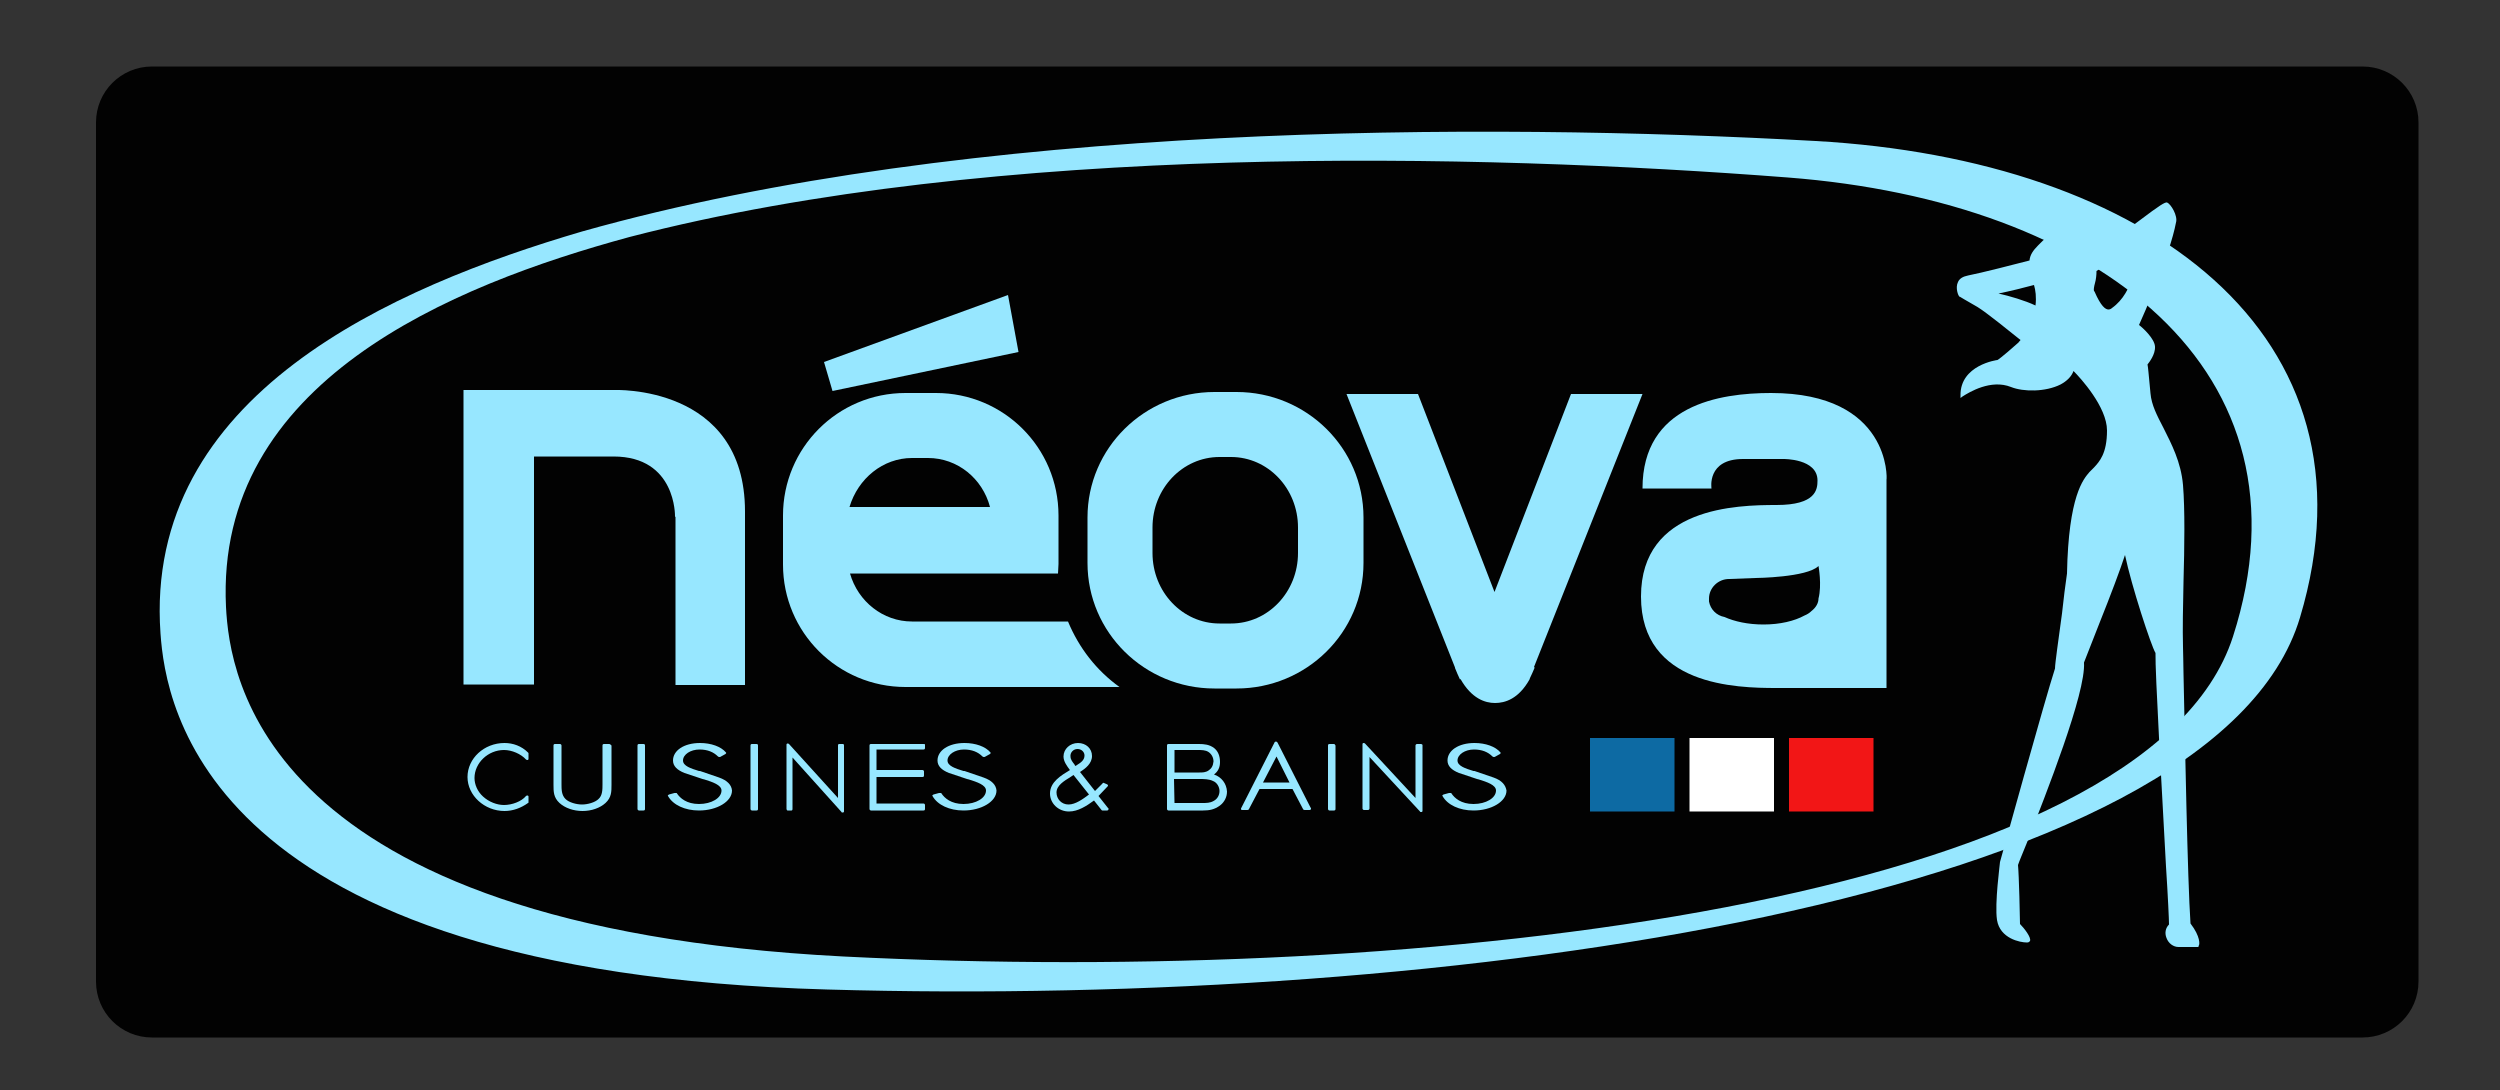 <?xml version="1.0" encoding="utf-8"?>
<!-- Generator: Adobe Illustrator 21.0.2, SVG Export Plug-In . SVG Version: 6.00 Build 0)  -->
<svg version="1.1" id="Calque_1" xmlns="http://www.w3.org/2000/svg" xmlns:xlink="http://www.w3.org/1999/xlink" x="0px" y="0px"
	 viewBox="0 0 500 218" style="enable-background:new 0 0 500 218;" xml:space="preserve">
<rect x="0" y="0" width="500" height="218" fill="#333333" stroke="none"/>
<style type="text/css">
	.st0{fill:#020202;}
	.st1{fill:#97E7FF;}
	.st2{fill:#F21616;}
	.st3{fill:#FFFFFF;}
	.st4{fill:#0D6AA3;}
</style>
<path class="st0" d="M483.7,196.3c0,6.2-5,11.2-11.2,11.2H30.4c-6.2,0-11.2-5-11.2-11.2V24.5c0-6.2,5-11.2,11.2-11.2h442.1
	c6.2,0,11.2,5,11.2,11.2V196.3z"/>
<path class="st1" d="M122.7,78h-15.9H92.7v13.3v45.6h14.1V91.3h15.9c12.6,0,12.3,12,12.3,12s0,0,0.1,0.1V137H149v-34.7
	C149,76.8,122.7,78,122.7,78z"/>
<polygon class="st1" points="164.8,72.4 166.5,78.2 203.7,70.4 201.6,59 "/>
<path class="st1" d="M213.6,124.3h-29.4h-1.8c-5.8,0-10.8-4-12.4-9.6h41.6c0-0.6,0.1-1.2,0.1-1.9v-9.7c0-13.6-11-24.5-24.5-24.5
	h-6.1c-13.6,0-24.5,11-24.5,24.5v9.8c0,13.6,11,24.5,24.5,24.5h2.4h40.4C219.3,134.1,215.8,129.6,213.6,124.3z M182.4,91.6h3.2
	c5.9,0,10.9,4.1,12.4,9.8h-28.1C171.6,95.7,176.6,91.6,182.4,91.6z"/>
<path class="st1" d="M247.3,78.4h-4.4c-14,0-25.4,11.2-25.4,25.1v9.1c0,13.9,11.4,25.1,25.4,25.1h4.4c14,0,25.4-11.2,25.4-25.1v-9.1
	C272.7,89.6,261.3,78.4,247.3,78.4z M259.6,110.6c0,7.8-6,14.1-13.4,14.1h-2.3c-7.4,0-13.4-6.3-13.4-14.1v-5.1
	c0-7.8,6-14.1,13.4-14.1h2.3c7.4,0,13.4,6.3,13.4,14.1V110.6z"/>
<path class="st1" d="M306.8,133.4l21.7-54.6h-14.3l-15.3,39.6l-15.3-39.6h-14.3l21.7,54.7c0,0,0,0,0,0.1c0.2,0.4,0.3,0.8,0.5,1.2
	l0.5,1.1l0.1-0.1c2.2,3.9,4.9,4.8,6.9,4.8s4.7-0.8,6.9-4.7l0,0l0.1-0.3c0.3-0.6,0.6-1.3,0.9-2C306.9,133.5,306.9,133.4,306.8,133.4z
	"/>
<path class="st1" d="M354.2,78.6c-10.3,0-25.7,2.4-25.7,19.1c6,0,13.8,0,13.8,0s-1-5.9,6.3-5.9c7.3,0,8.1,0,8.1,0s6.8-0.1,6.8,4.3
	c0,1.8-0.3,4.9-8.2,4.9c-7.9,0-27.1,0.4-27.1,18.3s19.1,18.3,27.1,18.3h22V95.9C377.4,95.9,378.2,78.6,354.2,78.6z M363.7,119.7
	c0,0.9-0.5,1.8-1.4,2.5c-0.4,0.4-0.9,0.7-1.4,0.9c-2,1.1-4.9,1.8-8.2,1.8c-3.1,0-5.8-0.6-7.8-1.5c-1.6-0.3-2.8-1.5-3.1-3.1v-0.1
	c0-0.1,0-0.2,0-0.3v-0.1l0,0v-0.1c0-2.1,1.8-3.9,4-3.9l5.3-0.2c0,0,10.3-0.1,12.6-2.4C363.7,113.2,364.4,117,363.7,119.7
	L363.7,119.7z"/>
<rect x="357.8" y="147.6" class="st2" width="16.9" height="14.7"/>
<rect x="337.9" y="147.6" class="st3" width="16.9" height="14.7"/>
<rect x="318" y="147.6" class="st4" width="16.9" height="14.7"/>
<path class="st1" d="M100.9,148.6c-4.1,0-7.4,3.1-7.4,6.8c0,3.7,3.4,6.8,7.4,6.8c1.7,0,3.3-0.6,4.7-1.6c0.1,0,0.1-0.1,0.1-0.2v-1.1
	c0-0.1-0.1-0.2-0.2-0.2c-0.1,0-0.2,0-0.3,0.1c-0.9,1.1-2.8,1.8-4.4,1.8c-1.4,0-3-0.6-4.2-1.7c-1.1-1-1.7-2.4-1.7-3.7
	c0-3,2.7-5.6,5.9-5.6c1.6,0,3.4,0.8,4.4,1.9c0.1,0.1,0.2,0.1,0.3,0.1s0.2-0.1,0.2-0.2v-1.1c0-0.1,0-0.1-0.1-0.2
	C104.3,149.2,102.6,148.6,100.9,148.6z"/>
<path class="st1" d="M121.8,148.8h-1c-0.2,0-0.3,0.1-0.3,0.3v7.7c0,1.1,0,2.3-0.8,3c-0.7,0.7-2.2,1.1-3.3,1.1s-2.6-0.4-3.3-1.1
	c-0.8-0.8-0.8-1.9-0.8-3v-7.7c0-0.1-0.1-0.3-0.3-0.3h-1c-0.2,0-0.3,0.1-0.3,0.3v7.9c0,1.3,0,2.5,1.2,3.6c1.1,1,2.8,1.6,4.6,1.6
	s3.5-0.6,4.6-1.6c1.2-1.1,1.2-2.3,1.2-3.6v-7.9C122.1,148.9,122,148.8,121.8,148.8z"/>
<path class="st1" d="M128.7,148.8h-0.9c-0.2,0-0.3,0.1-0.3,0.3v12.7c0,0.1,0.1,0.3,0.3,0.3h0.9c0.2,0,0.3-0.1,0.3-0.3v-12.7
	C129,148.9,128.9,148.8,128.7,148.8z"/>
<path class="st1" d="M151.3,148.8h-0.9c-0.2,0-0.3,0.1-0.3,0.3v12.7c0,0.1,0.1,0.3,0.3,0.3h0.9c0.2,0,0.3-0.1,0.3-0.3v-12.7
	C151.6,148.9,151.5,148.8,151.3,148.8z"/>
<path class="st1" d="M168.6,148.8h-0.8c-0.1,0-0.2,0.1-0.2,0.3v10.5l-9.8-10.8c-0.1-0.1-0.2-0.1-0.3-0.1s-0.2,0.1-0.2,0.2v12.9
	c0,0.1,0.1,0.3,0.2,0.3h0.8c0.1,0,0.2-0.1,0.2-0.3v-10.3l9.8,10.9c0,0.1,0.1,0.1,0.2,0.1h0.1c0.1,0,0.2-0.1,0.2-0.2v-13.2
	C168.8,148.9,168.7,148.8,168.6,148.8z"/>
<path class="st1" d="M184.7,148.8h-10.5c-0.2,0-0.3,0.1-0.3,0.3v12.7c0,0.1,0.1,0.3,0.3,0.3h10.5c0.2,0,0.3-0.1,0.3-0.3V161
	c0-0.1-0.1-0.3-0.3-0.3h-9.4v-5.3h9.2c0.2,0,0.3-0.1,0.3-0.3v-0.8c0-0.1-0.1-0.3-0.3-0.3h-9.2v-4.1h9.4c0.2,0,0.3-0.1,0.3-0.3v-0.8
	C185,148.9,184.9,148.8,184.7,148.8z"/>
<path class="st1" d="M219.7,159.2l1.8-1.9c0.1-0.1,0.1-0.1,0.1-0.2s-0.1-0.1-0.1-0.2l-0.7-0.3c-0.1-0.1-0.3,0-0.3,0.1l-1.5,1.5
	l-3-3.8c1.1-0.7,2.4-1.7,2.4-3.2s-1.2-2.6-2.8-2.6s-2.9,1.2-2.9,2.7c0,1,0.7,1.9,1.2,2.6l0.1,0.1c-1.8,1.1-4,2.4-4,4.7
	c0,2,1.7,3.6,3.8,3.6c1.8,0,3.5-1.1,5-2.2l1.5,1.9c0.1,0.1,0.1,0.1,0.2,0.1h0.9l0,0c0.2,0,0.3-0.1,0.3-0.3c0-0.1,0-0.2-0.1-0.2
	L219.7,159.2z M214.1,155.4l0.6-0.4l3.1,3.9c-1.2,0.9-2.7,2-4.1,2s-2.4-1.1-2.4-2.4C211.3,157.1,212.8,156.2,214.1,155.4z
	 M215.5,149.8c0.8,0,1.4,0.6,1.4,1.3c0,0.9-0.7,1.4-1.5,1.9c-0.1,0.1-0.2,0.1-0.3,0.2c-0.1-0.1-0.2-0.2-0.2-0.3
	c-0.4-0.5-0.8-1-0.8-1.6C214,150.6,214.6,149.8,215.5,149.8z"/>
<path class="st1" d="M242.8,154.9c0.8-0.6,1.2-1.4,1.2-2.5c0-1.2-0.4-2.2-1.2-2.8c-0.9-0.7-2-0.8-3-0.8h-6.1c-0.2,0-0.3,0.1-0.3,0.3
	v12.7c0,0.1,0.1,0.3,0.3,0.3h6.9c1.3,0,2.3-0.2,3.4-1c0.9-0.7,1.4-1.7,1.4-2.8C245.3,156.7,244.3,155.4,242.8,154.9z M241.7,154.1
	c-0.6,0.4-1.2,0.4-1.8,0.4h-5V150h4.6c0.8,0,1.6,0,2.2,0.4c0.6,0.4,1,1.1,1,1.9C242.6,153.2,242.3,153.7,241.7,154.1z M234.8,155.8
	h5c1,0,2,0,2.8,0.4c0.8,0.3,1.3,1.2,1.3,2s-0.4,1.6-1.2,2c-0.7,0.4-1.4,0.4-2.3,0.4h-5.5L234.8,155.8L234.8,155.8z"/>
<path class="st1" d="M255.5,148.5c-0.1-0.1-0.2-0.2-0.3-0.2c-0.1,0-0.3,0.1-0.3,0.2l-6.7,13.2c0,0.1,0,0.2,0,0.2
	c0.1,0.1,0.2,0.1,0.3,0.1h1c0.1,0,0.3-0.1,0.3-0.2l2.1-4h6.6l2.1,4c0,0.1,0.2,0.2,0.3,0.2h1l0,0c0.2,0,0.3-0.1,0.3-0.3
	c0-0.1,0-0.1-0.1-0.2L255.5,148.5z M257.9,156.5h-5.3l2.7-5.2L257.9,156.5z"/>
<path class="st1" d="M266.8,148.8h-0.9c-0.2,0-0.3,0.1-0.3,0.3v12.7c0,0.1,0.1,0.3,0.3,0.3h0.9c0.2,0,0.3-0.1,0.3-0.3v-12.7
	C267,148.9,266.9,148.8,266.8,148.8z"/>
<path class="st1" d="M284.2,148.8h-0.8c-0.1,0-0.3,0.1-0.3,0.3v10.5L273,148.7c-0.1-0.1-0.2-0.1-0.3-0.1c-0.1,0-0.2,0.1-0.2,0.2
	v12.9c0,0.1,0.1,0.3,0.3,0.3h0.8c0.1,0,0.3-0.1,0.3-0.3v-10.3l10.1,10.9c0,0.1,0.1,0.1,0.2,0.1h0.1c0.1,0,0.2-0.1,0.2-0.2V149
	C284.5,148.9,284.3,148.8,284.2,148.8z"/>
<path class="st1" d="M298.7,155.5l-3.8-1.3h-0.2c-1.6-0.5-3.2-1-3.2-2.1c0-1.2,1.5-2.2,3.3-2.2c1.6,0,2.8,0.5,3.7,1.4
	c0.1,0.1,0.2,0.1,0.3,0.1c0.1,0,0.2,0,0.3-0.1l0.9-0.5c0.1-0.1,0.2-0.2,0.1-0.3c-1-1.2-3-1.9-5.2-1.9c-3.2,0-5.4,1.5-5.4,3.5
	c0,1.1,0.8,1.9,2.3,2.5l3.6,1.2l0.4,0.1c1.6,0.5,3.4,1.1,3.4,2.2c0,1.5-2,2.7-4.5,2.7s-3.8-1.2-4.4-2.1c0-0.1-0.1-0.1-0.2-0.1
	s-0.2,0-0.3,0l-1.1,0.3c-0.2,0.1-0.3,0.2-0.2,0.3c1,1.8,3.4,2.9,6.2,2.9c3.6,0,6.6-1.8,6.6-4C301.1,157,300.4,156.1,298.7,155.5z"/>
<path class="st1" d="M196.7,155.5l-3.8-1.3h-0.2c-1.6-0.5-3.2-1-3.2-2.1c0-1.2,1.5-2.2,3.3-2.2c1.6,0,2.8,0.5,3.7,1.4
	c0.1,0.1,0.2,0.1,0.3,0.1s0.2,0,0.3-0.1l0.9-0.5c0.1-0.1,0.2-0.2,0.1-0.3c-1-1.2-3-1.9-5.2-1.9c-3.2,0-5.4,1.5-5.4,3.5
	c0,1.1,0.8,1.9,2.3,2.5l3.6,1.2l0.4,0.1c1.6,0.5,3.4,1.1,3.4,2.2c0,1.5-2,2.7-4.5,2.7s-3.8-1.2-4.4-2.1c0-0.1-0.1-0.1-0.2-0.1
	c-0.1,0-0.2,0-0.3,0l-1.1,0.3c-0.2,0.1-0.3,0.2-0.2,0.3c1,1.8,3.4,2.9,6.2,2.9c3.6,0,6.6-1.8,6.6-4
	C199.2,157,198.4,156.1,196.7,155.5z"/>
<path class="st1" d="M143.8,155.5l-3.8-1.3h-0.2c-1.6-0.5-3.2-1-3.2-2.1c0-1.2,1.5-2.2,3.3-2.2c1.6,0,2.8,0.5,3.7,1.4
	c0.1,0.1,0.2,0.1,0.3,0.1s0.2,0,0.3-0.1l0.9-0.5c0.1-0.1,0.2-0.2,0.1-0.3c-1-1.2-3-1.9-5.2-1.9c-3.2,0-5.4,1.5-5.4,3.5
	c0,1.1,0.8,1.9,2.3,2.5l3.6,1.2l0.4,0.1c1.6,0.5,3.4,1.1,3.4,2.2c0,1.5-2,2.7-4.5,2.7s-3.8-1.2-4.4-2.1c0-0.1-0.1-0.1-0.2-0.1
	c-0.1,0-0.2,0-0.3,0l-1.1,0.3c-0.2,0.1-0.3,0.2-0.2,0.3c1,1.8,3.4,2.9,6.2,2.9c3.6,0,6.6-1.8,6.6-4
	C146.3,157,145.5,156.1,143.8,155.5z"/>
<path class="st1" d="M363.1,28.2c-66.3-3.7-169.1-3.8-246.7,18.1C78.6,57.4,28.7,79,32.1,126.7c1,14.2,8.6,67.7,133.3,71.2
	C290,201.5,443,180.3,460,123.5C477,66.8,429.4,31.9,363.1,28.2z M446.6,127.3c-17.1,53.2-161.1,69.9-277.9,64
	c-116.8-6-122.8-56.5-123.5-69.9c-2.2-45,45-64.3,80.7-74c73.3-19,169.6-16.7,231.7-11.9C419.8,40.3,463.7,74.1,446.6,127.3z"/>
<path class="st1" d="M438.1,184.7c-0.6-8.7-1.1-36.6-1.4-50c0-2.2-0.1-4-0.1-5.3c-0.1-3.7,0-8.2,0.1-13c0.2-7.1,0.3-14.5-0.1-19.4
	c-0.4-4.6-2.3-8.2-3.9-11.4c-1.3-2.5-2.4-4.6-2.6-6.9c-0.4-4.2-0.5-5.4-0.6-5.8c0.3-0.4,1.6-2,1.5-3.6s-2.5-3.8-3.2-4.3
	c0.8-1.7,6.2-14.1,7.4-20.5c0.4-1.3-1-3.7-1.8-4c-0.4-0.1-1.4,0.5-5.5,3.6c-1.2,0.9-2.4,1.8-3.2,2.3c-2,1.4-5.7,3.8-6.8,4.5
	c-0.7-1.1-1.8-2-3.4-3.3l-0.2-0.2c-2.8-2.3-4.7-0.3-6.4,1.4l-0.3,0.3c-1,1-1.6,1.9-1.7,3c-2.7,0.7-9.7,2.5-12.3,3
	c-1,0.2-1.7,0.6-2,1.3c-0.6,1.2,0.1,2.8,0.2,2.8v0.1h0.1c0,0,1.3,0.8,3.6,2.1c1.8,1.1,6.6,5,8.6,6.6c-0.1,0.2-0.3,0.3-0.4,0.5
	c-3.6,3.2-4.2,3.5-4.2,3.5c-0.1,0-7.5,1-7.4,7.1v0.5l0.4-0.3c1.4-0.9,5.7-3.5,9.7-1.9c2.5,1,6.9,1,9.9-0.5c1.3-0.7,2.2-1.6,2.6-2.7
	c1.4,1.4,6.7,7.2,6.7,11.9c0,4.6-1.5,6.2-2.6,7.4c-0.2,0.2-0.4,0.4-0.6,0.6c-0.1,0.1-0.2,0.2-0.3,0.3c-1.2,1.4-4.2,4.7-4.5,20.3
	c-0.3,2.1-0.7,5.1-1,8c-0.7,5.2-1.4,10-1.4,11c-1.9,5.8-10.9,38.3-11,38.7c0,0.3-1.1,8.3-0.6,11.6c0.6,3.7,4.6,4.5,6,4.5
	c0.4,0,0.5-0.2,0.6-0.3c0.3-0.7-1.2-2.6-2-3.4c0-1.1-0.2-9.7-0.4-11.8c0.3-0.9,1-2.5,1.8-4.5c3.8-9.7,11.8-29.9,11.4-36
	c1-2.6,2.1-5.3,3.1-7.9c2.2-5.5,4.2-10.8,5.1-13.6c1.3,6.2,5.2,18.1,6.1,19.6c-0.1,3.6,1.3,28,2.1,42.7c0.4,6.2,0.6,10.7,0.6,11.6
	c-0.7,0.7-0.9,1.7-0.5,2.7c0.4,1.1,1.4,1.8,2.4,1.8h4v-0.2C440,189,440.1,187.3,438.1,184.7z M407.1,61.1c-2.1-1-5.2-1.9-7.4-2.4
	c2-0.4,5.3-1.2,7.1-1.7C407.1,58,407.3,59.4,407.1,61.1z M422.4,61.6c-0.2,0.2-0.5,0.3-0.7,0.3c-0.6,0-1.5-0.6-2.8-3.6l-0.1-0.1
	c-0.1-0.2,0-0.9,0.2-1.6s0.3-1.6,0.3-2.4c1.1-0.8,3.3-1.9,5.2-2.9c1.1-0.6,2.2-1.1,2.8-1.5C427.4,51.6,426.9,58.4,422.4,61.6z"/>
</svg>
